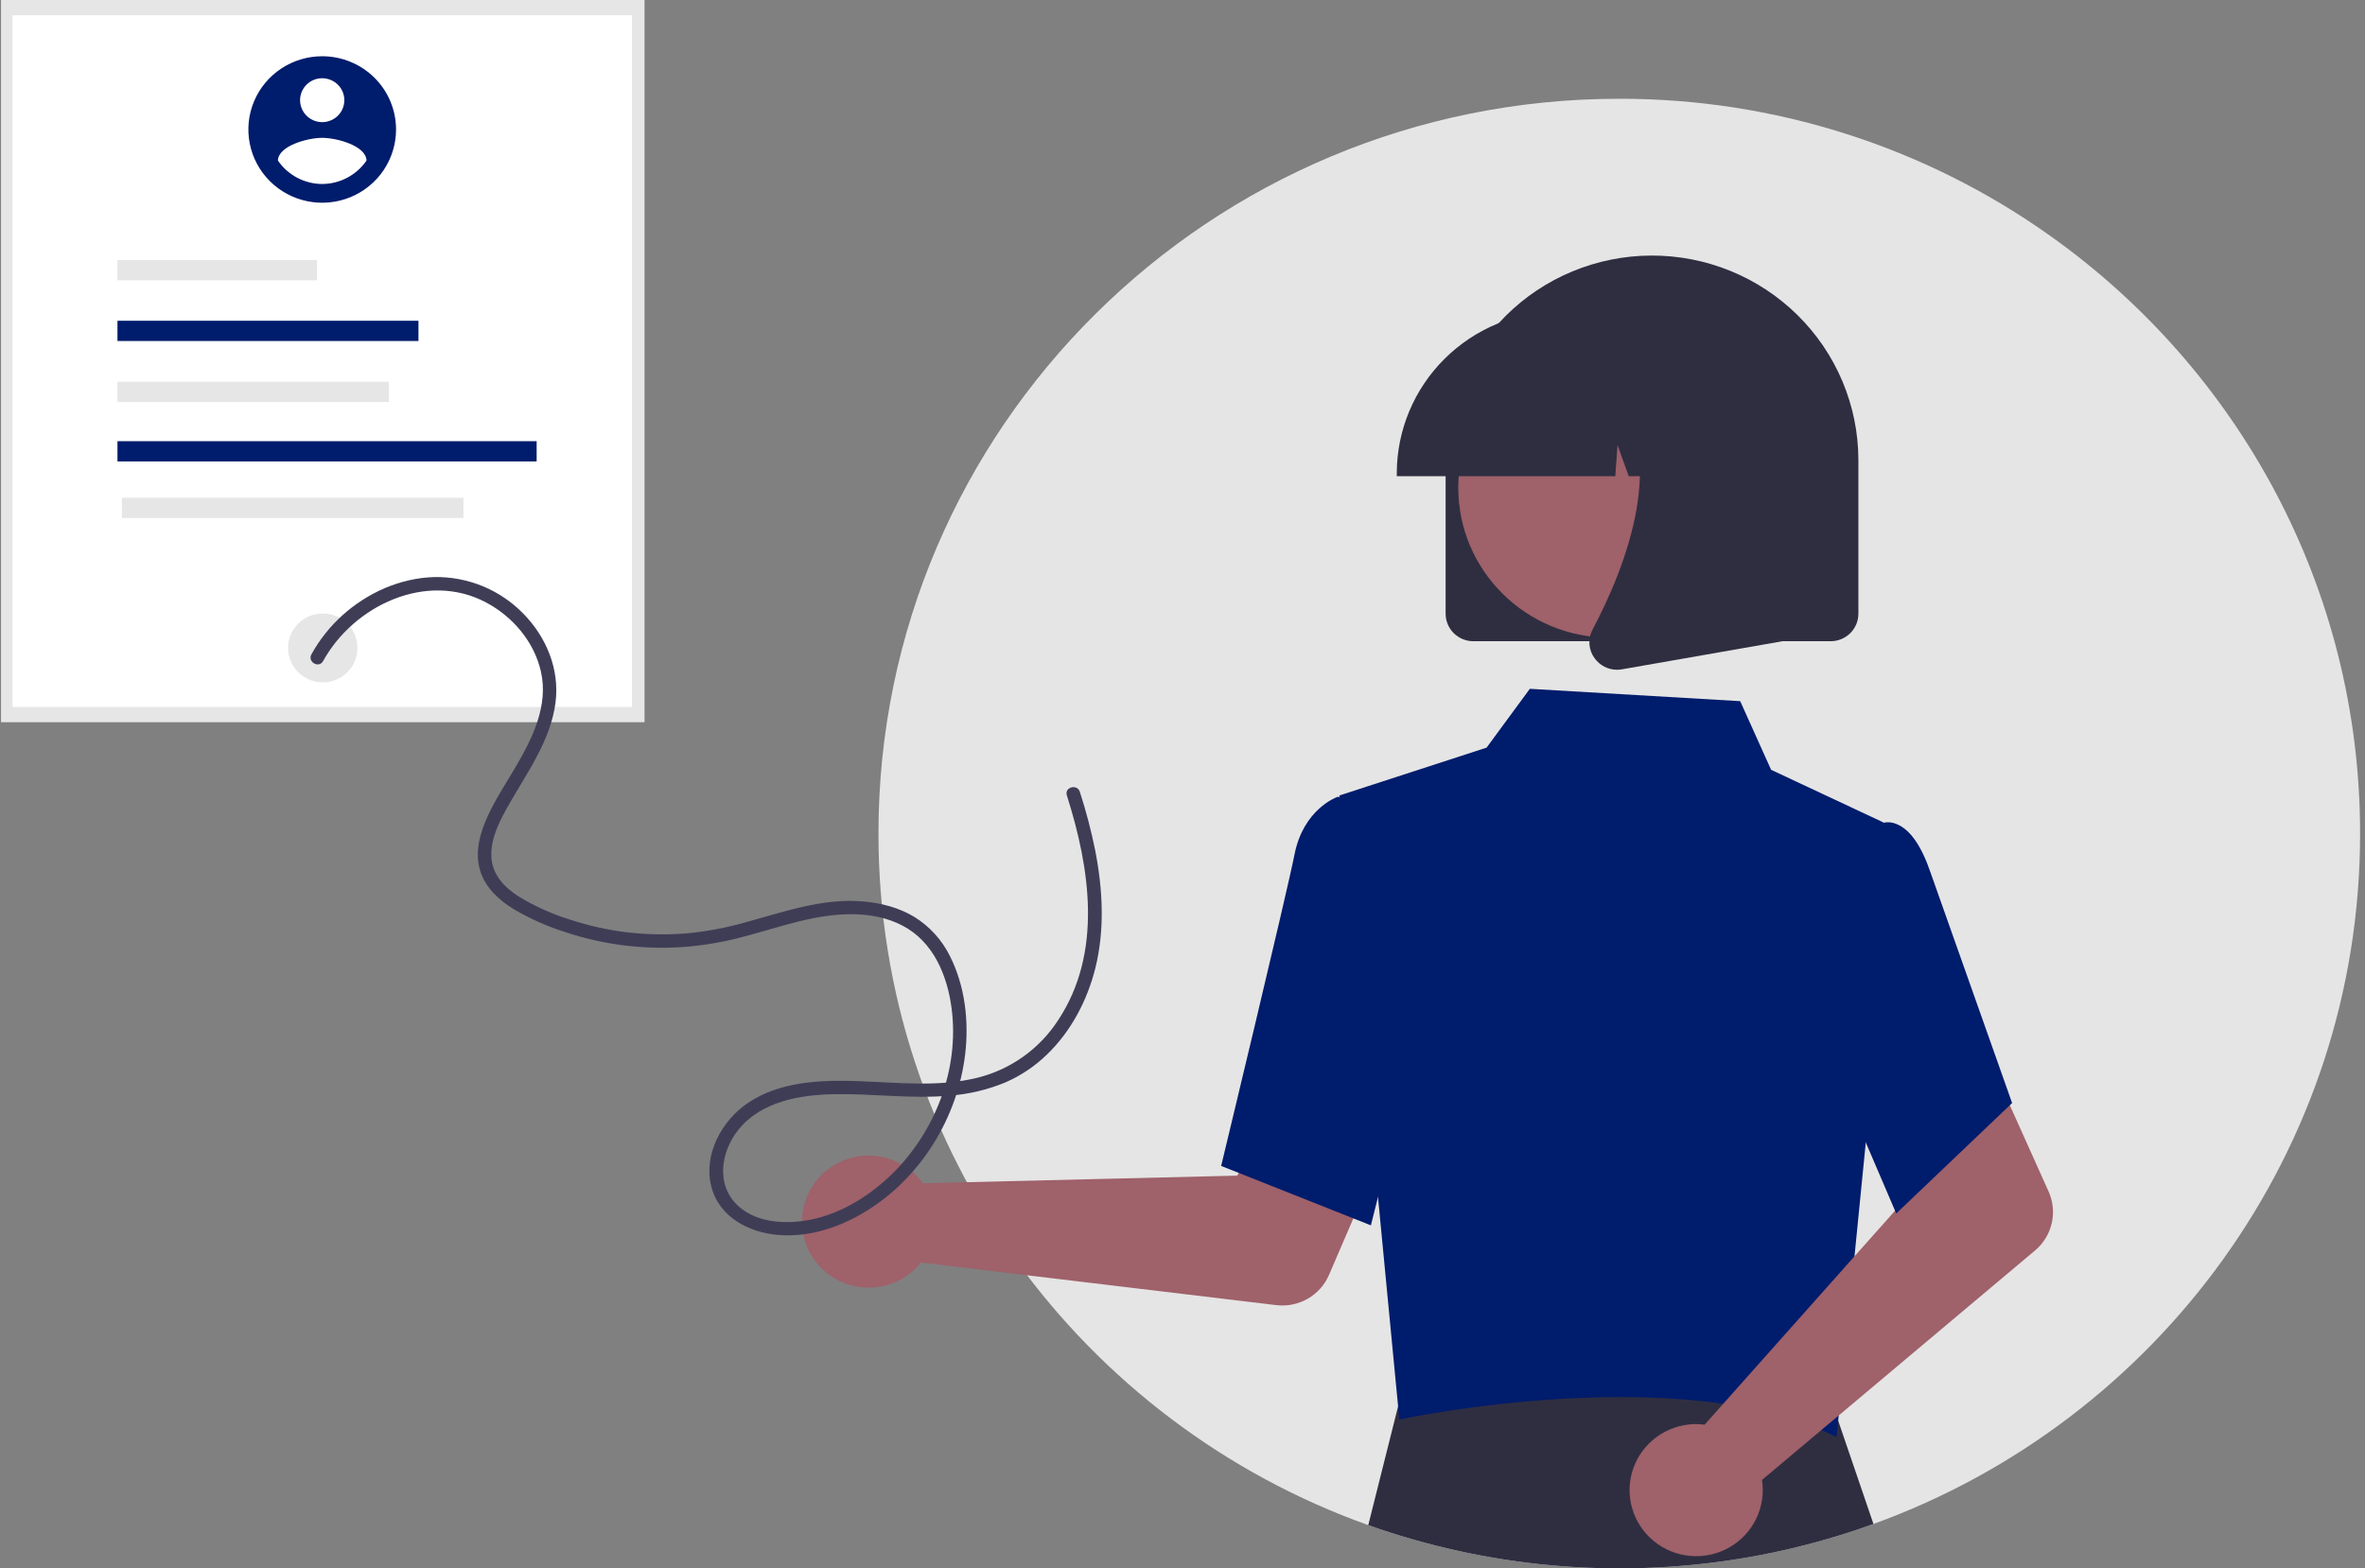 <svg width="404" height="268" viewBox="0 0 404 268" fill="none" xmlns="http://www.w3.org/2000/svg">
<rect x="0" y="0" width="404" height="268" fill="#808080" stroke="none"/>
<g clip-path="url(#clip0_1_1550)">
<path d="M403.162 142.438C403.162 196.646 368.533 242.834 320.031 260.409C312.652 263.088 305.036 265.071 297.282 266.333C275.952 269.804 254.082 267.834 233.731 260.607C184.922 243.177 150.04 196.833 150.063 142.411C150.063 73.093 206.723 16.876 276.612 16.876C303.026 16.837 328.784 25.037 350.245 40.314C382.285 63.09 403.162 100.344 403.162 142.438Z" fill="#E5E5E5"/>
<path d="M320.031 260.409C312.652 263.088 305.036 265.071 297.282 266.333C275.952 269.804 254.082 267.834 233.731 260.607L239.576 237.34L239.928 235.943L251.855 235.989L311.77 236.202L312.537 238.451L320.031 260.409Z" fill="#2F2E41"/>
<path d="M110.1 0H0.174V123.414H110.1V0Z" fill="#E6E6E6"/>
<path d="M107.948 2.611H2.134V120.804H107.948V2.611Z" fill="white"/>
<path d="M55.137 116.601C58.413 116.601 61.068 113.966 61.068 110.716C61.068 107.466 58.413 104.831 55.137 104.831C51.861 104.831 49.206 107.466 49.206 110.716C49.206 113.966 51.861 116.601 55.137 116.601Z" fill="#E6E6E6"/>
<path d="M54.135 44.449H20.067V47.907H54.135V44.449Z" fill="#E6E6E6"/>
<path d="M71.484 54.81H20.067V58.268H71.484V54.81Z" fill="#001C6C"/>
<path d="M66.437 65.237H20.067V68.695H66.437V65.237Z" fill="#E6E6E6"/>
<path d="M91.672 75.389H20.067V78.847H91.672V75.389Z" fill="#001C6C"/>
<path d="M79.168 85.057H20.811V88.515H79.168V85.057Z" fill="#E6E6E6"/>
<path d="M156.485 200.82C156.903 201.246 157.287 201.704 157.632 202.189L211.362 200.885L217.63 189.521L236.152 196.665L227.025 217.853C226.288 219.565 225.011 220.993 223.386 221.923C221.761 222.854 219.876 223.236 218.013 223.013L157.308 215.737C155.876 217.535 153.926 218.859 151.717 219.531C149.509 220.203 147.146 220.193 144.944 219.5C142.742 218.808 140.805 217.466 139.389 215.655C137.974 213.843 137.148 211.647 137.022 209.358C136.895 207.07 137.474 204.797 138.681 202.843C139.888 200.888 141.666 199.345 143.779 198.418C145.892 197.49 148.239 197.223 150.508 197.652C152.778 198.081 154.862 199.185 156.483 200.817L156.485 200.82Z" fill="#9F616A"/>
<path d="M228.803 135.927L253.947 127.751L261.332 117.702L297.271 119.812L302.547 131.539L321.711 140.523L318.766 194.79L313.727 245.577C287.82 232.266 239.47 242.414 239.047 242.58L228.803 135.927Z" fill="#001C6C"/>
<path d="M234.178 209.381L208.602 199.228L208.71 198.776C208.82 198.319 219.706 153.187 221.151 145.934C222.657 138.378 228.158 136.288 228.391 136.204L228.562 136.141L238.684 139.198L243.129 173.853L234.178 209.381Z" fill="#001C6C"/>
<path d="M289.401 243.344C290.001 243.33 290.6 243.363 291.195 243.442L326.762 203.463L322.625 191.179L340.498 182.56L349.953 203.606C350.717 205.306 350.904 207.207 350.487 209.021C350.07 210.836 349.07 212.468 347.639 213.671L300.988 252.89C301.344 255.154 300.996 257.473 299.991 259.537C298.986 261.6 297.371 263.312 295.362 264.443C293.353 265.574 291.044 266.072 288.743 265.869C286.442 265.667 284.258 264.775 282.481 263.31C280.703 261.846 279.417 259.88 278.794 257.673C278.17 255.466 278.239 253.123 278.99 250.955C279.741 248.788 281.14 246.899 283 245.539C284.859 244.18 287.092 243.414 289.401 243.344Z" fill="#9F616A"/>
<path d="M323.923 207.355L309.086 172.728L314.873 148.608L321.108 140.793C321.565 140.599 322.057 140.501 322.554 140.506C323.05 140.511 323.541 140.617 323.994 140.819C326.294 141.738 328.25 144.552 329.814 149.184L343.718 188.481L323.923 207.355Z" fill="#001C6C"/>
<path d="M246.946 104.87V78.765C246.931 74.171 247.828 69.619 249.586 65.369C251.343 61.119 253.927 57.255 257.19 53.995C260.453 50.736 264.331 48.147 268.603 46.375C272.875 44.603 277.456 43.683 282.086 43.668C286.716 43.653 291.304 44.542 295.587 46.286C299.871 48.03 303.766 50.594 307.05 53.831C310.335 57.069 312.945 60.917 314.731 65.155C316.517 69.394 317.444 73.939 317.459 78.533C317.46 78.61 317.46 78.688 317.459 78.765V104.87C317.458 106.116 316.959 107.311 316.071 108.192C315.183 109.073 313.979 109.568 312.723 109.57H251.682C250.427 109.568 249.223 109.073 248.335 108.192C247.447 107.311 246.948 106.116 246.946 104.87Z" fill="#2F2E41"/>
<path d="M274.958 108.961C289.234 108.961 300.807 97.479 300.807 83.314C300.807 69.15 289.234 57.667 274.958 57.667C260.682 57.667 249.109 69.15 249.109 83.314C249.109 97.479 260.682 108.961 274.958 108.961Z" fill="#9F616A"/>
<path d="M238.606 80.854C238.614 73.517 241.555 66.483 246.784 61.296C252.012 56.108 259.101 53.19 266.496 53.182H271.758C279.152 53.19 286.241 56.108 291.47 61.296C296.698 66.483 299.639 73.517 299.647 80.854V81.376H288.526L284.733 70.836L283.975 81.376H278.228L276.314 76.059L275.931 81.376H238.606V80.854Z" fill="#2F2E41"/>
<path d="M272.414 112.505C271.892 111.804 271.581 110.97 271.515 110.101C271.449 109.231 271.633 108.361 272.044 107.59C277.62 97.066 285.427 77.621 275.064 65.628L274.321 64.768H304.408V109.586L277.076 114.37C276.8 114.419 276.519 114.443 276.239 114.444C275.492 114.444 274.757 114.268 274.092 113.931C273.428 113.595 272.854 113.106 272.416 112.506L272.414 112.505Z" fill="#2F2E41"/>
<path d="M55.041 9.612C52.547 9.612 50.108 10.345 48.034 11.721C45.96 13.096 44.343 15.05 43.388 17.337C42.433 19.623 42.183 22.14 42.67 24.567C43.157 26.995 44.358 29.225 46.122 30.975C47.886 32.726 50.133 33.918 52.58 34.401C55.026 34.884 57.562 34.636 59.867 33.689C62.172 32.742 64.142 31.138 65.528 29.08C66.914 27.022 67.654 24.602 67.654 22.127V22.127C67.654 20.483 67.328 18.856 66.694 17.337C66.06 15.819 65.131 14.439 63.96 13.277C62.788 12.115 61.398 11.193 59.868 10.564C58.337 9.936 56.697 9.612 55.041 9.612H55.041ZM55.041 13.366C55.79 13.366 56.521 13.586 57.144 13.999C57.766 14.411 58.251 14.997 58.537 15.683C58.824 16.369 58.898 17.124 58.752 17.852C58.606 18.581 58.246 19.25 57.717 19.774C57.188 20.299 56.514 20.657 55.78 20.802C55.046 20.947 54.285 20.872 53.594 20.588C52.902 20.304 52.311 19.823 51.896 19.206C51.48 18.588 51.258 17.863 51.258 17.12C51.258 16.124 51.657 15.169 52.366 14.465C53.076 13.761 54.038 13.366 55.041 13.366ZM55.041 31.44C53.547 31.433 52.076 31.064 50.757 30.366C49.439 29.668 48.311 28.661 47.474 27.433C47.534 24.93 52.519 23.552 55.041 23.552C57.564 23.552 62.549 24.93 62.609 27.433C61.771 28.66 60.643 29.666 59.325 30.364C58.006 31.063 56.536 31.432 55.041 31.44Z" fill="#001C6C"/>
<path d="M55.188 112.972C60.384 103.524 72.832 97.541 83.014 102.934C87.598 105.361 91.241 109.654 92.398 114.729C93.74 120.624 90.912 126.245 87.992 131.197C86.408 133.885 84.671 136.519 83.36 139.354C82.002 142.291 81.031 145.684 82.054 148.878C82.974 151.756 85.282 153.849 87.809 155.387C90.598 157.021 93.565 158.336 96.653 159.306C103.008 161.404 109.712 162.264 116.396 161.841C119.718 161.617 123.012 161.089 126.236 160.263C129.666 159.395 133.031 158.296 136.467 157.447C142.202 156.033 148.742 155.331 154.18 158.17C159.464 160.929 161.828 166.7 162.56 172.314C163.91 182.681 159.767 193.439 152.288 200.699C148.699 204.182 144.183 207.06 139.265 208.237C134.973 209.264 129.462 209.198 126.047 206.015C122.236 202.463 123.133 196.766 126.159 193.018C130.023 188.235 136.568 187.087 142.409 186.97C149.053 186.838 155.691 187.819 162.332 187.209C165.573 186.959 168.753 186.198 171.753 184.954C174.39 183.803 176.796 182.188 178.853 180.187C182.953 176.235 185.718 170.971 187.093 165.497C188.748 158.915 188.387 151.996 187.102 145.385C186.417 141.975 185.535 138.608 184.461 135.299C184.017 133.903 181.795 134.5 182.242 135.906C186.199 148.357 188.406 162.754 180.76 174.315C177.595 179.217 172.666 182.738 166.976 184.159C160.358 185.791 153.414 184.985 146.686 184.742C140.289 184.511 133.265 184.76 127.781 188.457C123.282 191.489 120.136 197.257 121.495 202.701C122.807 207.952 127.892 210.616 132.979 211.026C138.316 211.457 143.568 209.68 148.05 206.901C157.373 201.12 163.573 190.953 164.87 180.175C165.546 174.558 164.858 168.508 162.291 163.41C160.938 160.651 158.833 158.323 156.214 156.691C153.603 155.102 150.586 154.32 147.557 154.044C140.674 153.415 134.061 155.759 127.532 157.553C124.196 158.513 120.778 159.16 117.32 159.487C113.965 159.763 110.59 159.708 107.246 159.324C103.927 158.935 100.656 158.215 97.483 157.174C94.374 156.221 91.397 154.885 88.622 153.199C86.173 151.646 84.056 149.421 83.935 146.388C83.804 143.101 85.475 140.025 87.064 137.253C90.204 131.778 94.082 126.422 94.901 120.012C95.618 114.404 93.344 108.878 89.417 104.878C87.449 102.848 85.08 101.244 82.458 100.164C79.835 99.085 77.017 98.554 74.179 98.606C68.352 98.772 62.774 101.285 58.488 105.146C56.363 107.062 54.574 109.316 53.196 111.816C52.486 113.106 54.472 114.26 55.183 112.968L55.188 112.972Z" fill="#3F3D56"/>
</g>
<defs>
<clipPath id="clip0_1_1550">
<rect width="402.988" height="268" fill="white" transform="translate(0.174)"/>
</clipPath>
</defs>
</svg>
